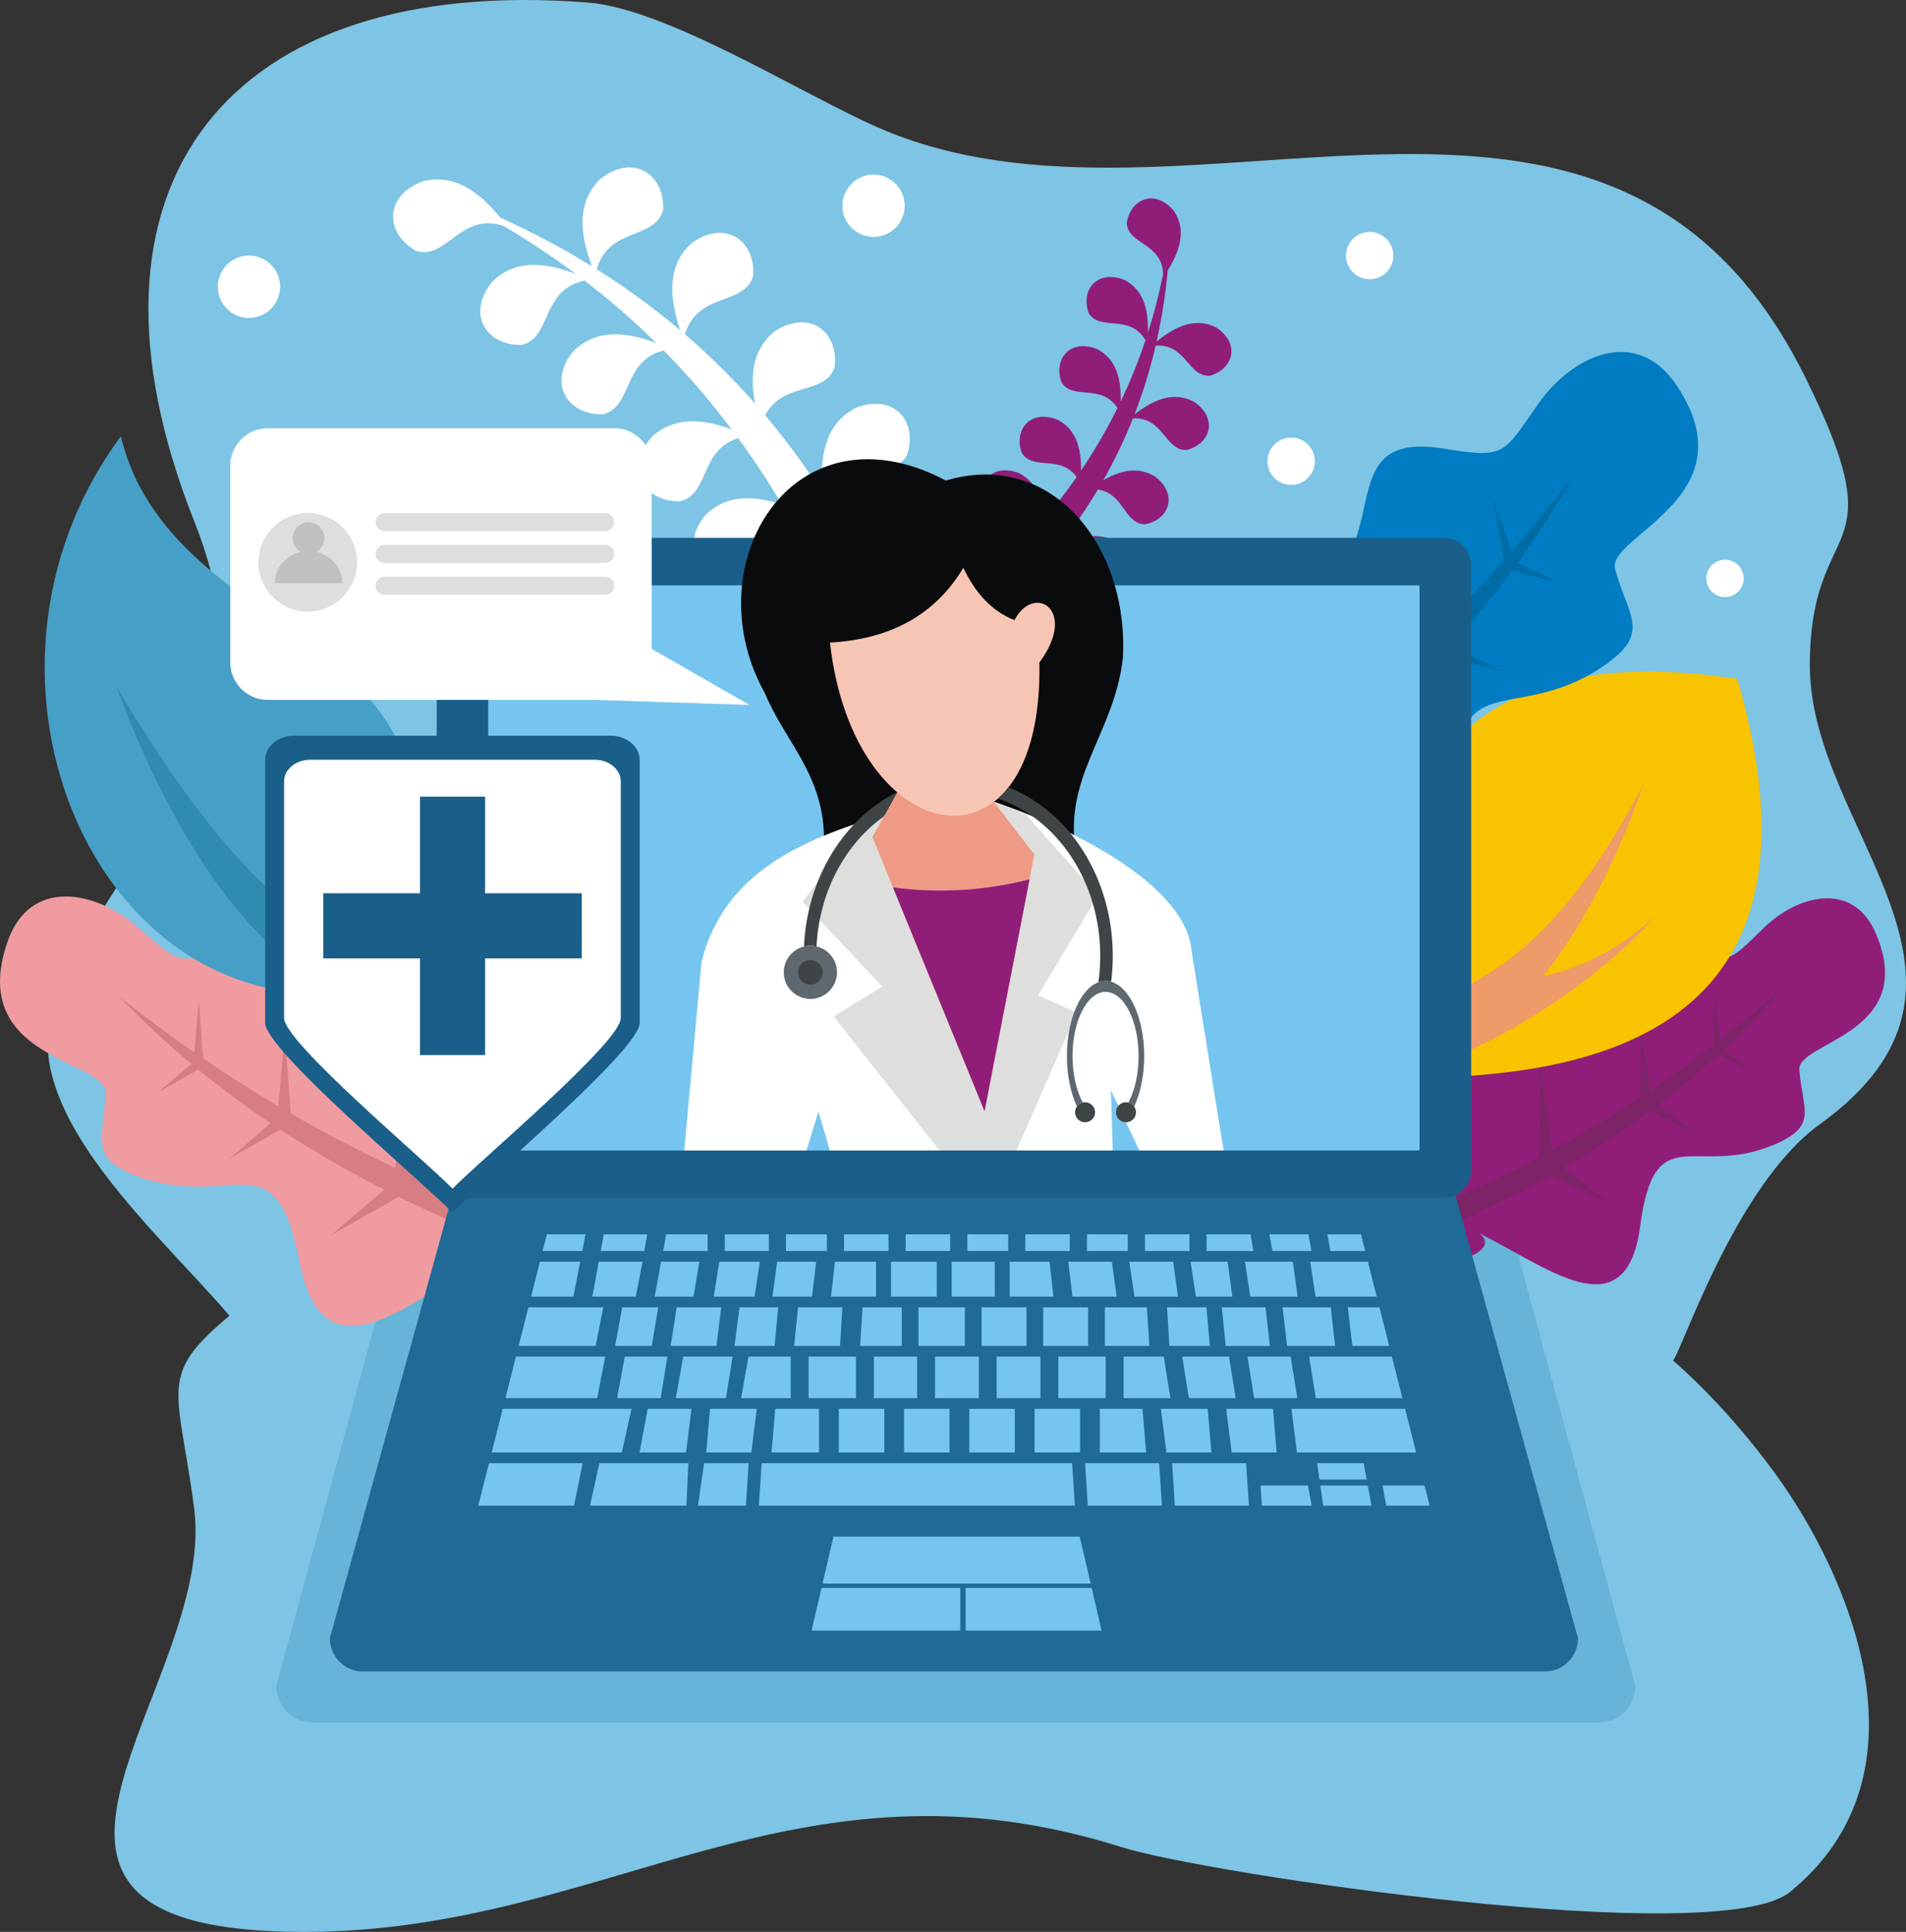 <svg width="369" height="374" viewBox="0 0 369 374" fill="none" xmlns="http://www.w3.org/2000/svg">
<rect x="0" y="0" width="369" height="374" fill="#333333" stroke="none"/>
<g clip-path="url(#clip0_65_2299)">
<path fill-rule="evenodd" clip-rule="evenodd" d="M48.857 260.579C39.321 245.5 1.731 217.634 10.552 194.486C23.885 159.497 55.169 145.2 37.584 100.868C11.713 35.652 44.17 -5.004 113.854 0.496C129.125 1.701 155.043 18.095 169.848 24.625C229.136 50.773 311.452 -3.587 349.419 72.881C367.654 109.61 350.384 99.019 350.384 128.858C350.384 160.692 390.949 189.757 352.315 217.65C335.558 229.748 325.161 263.123 323.653 263.693L48.857 260.58V260.579Z" fill="#7EC4E4"/>
<path fill-rule="evenodd" clip-rule="evenodd" d="M63.863 320.74C63.863 324.429 66.83 327.446 70.457 327.446H309.018C312.645 327.446 315.613 324.429 315.613 320.74L290.797 231.035H88.679L63.863 320.74Z" fill="#69B7D9"/>
<path fill-rule="evenodd" clip-rule="evenodd" d="M57.984 244.273C28.248 266.514 33.821 263.123 37.584 291.963C42.096 326.55 -11.697 373.999 58.823 373.999C117.647 373.999 153.706 337.562 217.155 357.592C233.724 362.823 332.667 377.533 346.523 366.279C374.785 343.324 357.896 304.729 343.627 285.207C275.252 191.67 153.888 245.648 57.984 244.273Z" fill="#7EC4E4"/>
<path fill-rule="evenodd" clip-rule="evenodd" d="M53.507 326.336C53.507 330.254 56.607 333.46 60.398 333.46H309.687C313.477 333.46 316.578 330.254 316.578 326.336L290.646 231.037H79.439L53.507 326.336Z" fill="#66B5D8"/>
<path fill-rule="evenodd" clip-rule="evenodd" d="M286.313 238.765C299.118 244.876 314.776 258.214 317.537 237.365C320.348 216.138 328.143 228.057 343.408 221.626C352.09 217.969 348.955 214.929 348.351 207.099C347.933 201.692 371.384 200.214 363.197 180.794C358.876 170.541 348.243 173.118 341.572 179.533C334.53 186.306 334.958 186.929 325.606 183.494C309.577 177.606 315.137 195.509 303.368 200.468C297.523 202.93 288.316 195.013 284.387 204.661C283.225 207.515 285.334 216.707 282.087 218.075C272.576 222.081 260.905 217.046 268.552 235.185C274.58 249.488 292.196 242.641 286.313 238.765Z" fill="#901E78"/>
<path fill-rule="evenodd" clip-rule="evenodd" d="M345.076 191.206C341.465 195.453 337.66 199.434 333.684 203.175L339.461 207.559L332.607 204.178C328.88 207.616 325.007 210.847 320.999 213.893L328.289 219.425L319.444 215.062C314.06 219.056 308.445 222.728 302.631 226.124L311.985 233.222L300.306 227.461C290.301 233.13 279.733 238.017 268.776 242.362L266.333 238.206C277.248 234.104 287.8 229.402 297.943 224.029L298.226 206.528L300.599 222.601C306.385 219.448 312.034 216.069 317.539 212.453L317.756 198.991L319.547 211.119C323.67 208.35 327.71 205.445 331.663 202.397L331.819 192.733L333.084 201.294C337.176 198.088 341.175 194.728 345.076 191.206Z" fill="#7D2469"/>
<path fill-rule="evenodd" clip-rule="evenodd" d="M94.07 243.771C79.724 251.683 62.579 268.117 57.983 244.273C53.304 219.993 45.127 234.262 27.094 227.883C16.838 224.256 20.245 220.54 20.413 211.472C20.528 205.211 -6.603 205.096 1.517 182.157C5.804 170.046 18.235 172.296 26.36 179.239C34.936 186.568 34.486 187.315 45.033 182.722C63.111 174.85 57.915 195.864 71.817 200.782C78.722 203.224 88.798 193.474 93.981 204.329C95.514 207.54 93.706 218.279 97.54 219.635C108.776 223.61 121.888 217.013 114.303 238.441C108.323 255.335 87.552 248.637 94.072 243.77L94.07 243.771Z" fill="#EF9BA0"/>
<path fill-rule="evenodd" clip-rule="evenodd" d="M23.11 192.93C27.562 197.582 32.215 201.913 37.053 205.956L30.69 211.4L38.362 207.039C42.89 210.749 47.574 214.211 52.401 217.452L44.373 224.321L54.273 218.693C60.748 222.932 67.471 226.784 74.402 230.304L64.1 239.119L77.172 231.687C89.09 237.543 101.603 242.46 114.527 246.728L117.062 241.772C104.202 237.781 91.72 233.077 79.664 227.57L78.151 207.417L76.505 226.105C69.623 222.861 62.882 219.35 56.291 215.555L55.128 200.052L53.886 214.153C48.946 211.241 44.093 208.165 39.328 204.921L38.494 193.792L37.617 203.746C32.682 200.328 27.844 196.725 23.108 192.928L23.11 192.93Z" fill="#D67E81"/>
<path fill-rule="evenodd" clip-rule="evenodd" d="M63.863 317.136C63.863 320.676 66.711 323.573 70.192 323.573H299.165C302.646 323.573 305.494 320.676 305.494 317.136L281.675 231.037H87.681L63.863 317.136Z" fill="#1F6A97"/>
<path fill-rule="evenodd" clip-rule="evenodd" d="M336.344 131.424C352.536 187.285 325.93 209.468 270.042 208.611C261.945 149.224 284.046 123.495 336.344 131.424Z" fill="#F8C300"/>
<path fill-rule="evenodd" clip-rule="evenodd" d="M318.211 151.733C304.731 177.57 285.121 202.594 248.973 193.984L253.528 210.146C276.083 212.867 308.083 191.811 320.352 177.419C313.856 183.472 306.643 187.251 298.777 188.96C306.968 178.623 313.389 165.504 318.212 151.733H318.211Z" fill="#EE9A69"/>
<path fill-rule="evenodd" clip-rule="evenodd" d="M71.798 191.585C19.046 200.881 -11.143 131.116 23.399 84.467C34.028 128.625 105.079 121.024 71.798 191.585Z" fill="#469FC6"/>
<path fill-rule="evenodd" clip-rule="evenodd" d="M22.631 133.037C44.428 169.899 66.5 192.181 89.178 182.386L86.191 189.058C56.848 205.967 32.153 159.664 22.631 133.037Z" fill="#2F8BB0"/>
<path fill-rule="evenodd" clip-rule="evenodd" d="M96.854 42.137C103.053 44.94 108.958 48.071 114.566 51.533C112.203 45.053 111.69 39.12 116.188 34.668C122.577 29.611 128.721 33.72 128.381 40.621C126.798 46.492 117.765 43.957 115.541 52.142C121.23 55.717 126.608 59.64 131.671 63.917C129.508 57.398 129.176 51.475 133.783 47.163C140.311 42.286 146.337 46.565 145.805 53.452C144.051 59.303 135.021 56.467 132.617 64.722C137.427 68.859 141.945 73.321 146.169 78.112C145.128 72.526 145.733 67.603 149.969 64.134C156.805 59.699 162.535 64.367 161.549 71.205C159.524 76.63 151.488 73.832 148.15 80.408C152.093 85.081 155.767 90.057 159.169 95.338C158.684 88.145 159.82 82.024 165.614 78.982C173.204 76.016 177.874 81.741 175.531 88.241C172.228 93.505 164.056 88.101 159.588 95.994C162.156 100.028 164.565 104.238 166.814 108.629L159.757 113.652C157.577 108.929 155.235 104.378 152.731 100C146.195 102.612 147.768 110.67 142.224 111.949C135.314 112.037 131.43 105.751 136.716 99.552C140.787 95.73 145.868 95.848 151.399 97.711C148.744 93.233 145.915 88.94 142.912 84.831C135.457 87.09 137.372 95.727 131.614 97.056C124.704 97.145 120.819 90.859 126.107 84.658C130.385 80.641 135.781 80.976 141.641 83.115C137.567 77.698 133.183 72.607 128.491 67.847C120.407 69.848 122.55 78.86 116.659 80.22C109.749 80.308 105.864 74.022 111.151 67.823C115.523 63.719 121.059 64.157 127.066 66.421C122.701 62.112 118.075 58.08 113.188 54.325C104.612 56.116 106.929 65.409 100.939 66.792C94.029 66.88 90.144 60.594 95.431 54.394C99.843 50.251 105.442 50.735 111.511 53.055C107.044 49.721 102.364 46.612 97.472 43.73C89.061 41.031 86.541 50.327 80.624 48.602C74.552 45.302 74.235 37.92 81.88 35.094C87.89 33.602 92.617 36.944 96.853 42.135L96.854 42.137Z" fill="white"/>
<path fill-rule="evenodd" clip-rule="evenodd" d="M226.077 52.339C225.639 57.054 224.921 61.651 223.915 66.127C227.643 63.1 231.433 61.414 235.387 63.362C240.167 66.415 238.858 71.391 234.238 72.736C230.013 73.03 229.63 66.511 223.736 66.907C222.675 71.462 221.314 75.892 219.65 80.195C223.45 77.29 227.274 75.726 231.159 77.776C235.853 80.963 234.406 85.9 229.751 87.116C225.5 87.292 225.316 80.705 219.335 81C217.704 85.104 215.793 89.091 213.6 92.958C217.04 91.004 220.419 90.284 223.665 92.282C228.138 95.772 226.366 100.603 221.641 101.508C217.61 101.408 217.625 95.486 212.538 94.784C210.358 98.44 207.918 101.988 205.214 105.425C209.839 103.473 214.128 102.828 217.445 105.949C221.123 110.268 218.414 114.643 213.605 114.578C209.388 113.601 211.09 106.996 204.878 105.85C202.807 108.456 200.582 110.999 198.202 113.475L193.293 109.974C195.905 107.466 198.369 104.89 200.682 102.248C197.478 98.543 192.53 101.408 190.429 98.051C188.801 93.526 192.056 89.541 197.339 91.611C200.78 93.421 201.857 96.791 201.887 100.851C204.232 98.088 206.416 95.25 208.439 92.341C205.257 87.949 200.007 91.171 197.823 87.687C196.195 83.16 199.45 79.177 204.733 81.246C208.351 83.148 209.357 86.774 209.278 91.116C211.92 87.205 214.274 83.164 216.342 78.996C213.187 74.132 207.742 77.589 205.509 74.023C203.88 69.497 207.137 65.513 212.418 67.583C216.113 69.526 217.083 73.269 216.958 77.735C218.802 73.885 220.406 69.925 221.767 65.856C218.64 60.621 213.048 64.256 210.776 60.63C209.148 56.104 212.403 52.12 217.686 54.19C221.416 56.151 222.369 59.945 222.221 64.465C223.401 60.768 224.384 56.984 225.17 53.109C225.034 46.963 218.343 47.417 218.134 43.132C218.926 38.388 223.714 36.502 227.311 40.889C229.659 44.504 228.533 48.374 226.079 52.34L226.077 52.339Z" fill="#901E78"/>
<path fill-rule="evenodd" clip-rule="evenodd" d="M244.476 163.728C261.581 168.133 283.898 180.684 282.285 154.556C280.644 127.952 293.017 140.651 310.127 129.147C319.858 122.604 315.302 119.64 312.69 110.219C310.887 103.713 339.181 96.304 324.537 74.537C316.806 63.044 304.433 68.734 297.818 78.165C290.834 88.121 291.506 88.781 279.261 86.819C258.271 83.456 269.344 103.999 256.153 112.868C249.601 117.273 236.46 109.801 233.968 122.526C233.232 126.29 238.006 137.016 234.367 139.462C223.707 146.629 208.244 143.266 221.923 163.599C232.707 179.63 252.591 167.057 244.476 163.728Z" fill="#007CC3"/>
<path fill-rule="evenodd" clip-rule="evenodd" d="M304.892 91.586C301.496 97.637 297.801 103.41 293.837 108.931L301.942 112.905L292.761 110.413C289.031 115.503 285.072 120.377 280.905 125.056L291.132 130.072L279.284 126.855C273.662 133.021 267.68 138.847 261.39 144.385L274.515 150.822L258.87 146.575C248.002 155.89 236.261 164.386 223.916 172.314L219.937 167.821C232.291 160.2 244.056 151.936 255.163 142.948L251.324 121.501L258.066 140.569C264.379 135.334 270.473 129.857 276.333 124.124L273.38 107.628L278.467 122.016C282.841 117.648 287.081 113.134 291.183 108.467L289.062 96.624L292.654 106.78C296.888 101.885 300.969 96.825 304.893 91.589L304.892 91.586Z" fill="#006CA6"/>
<path fill-rule="evenodd" clip-rule="evenodd" d="M89.781 104.13H279.576C282.455 104.13 284.812 106.525 284.812 109.454V226.592C284.812 229.52 282.455 231.917 279.576 231.917H89.781C86.902 231.917 84.545 229.521 84.545 226.592V109.454C84.545 106.526 86.902 104.13 89.781 104.13Z" fill="#1A5F8A"/>
<path fill-rule="evenodd" clip-rule="evenodd" d="M94.789 113.32H274.567C274.714 113.32 274.834 113.437 274.834 113.579V222.467C274.834 222.61 274.713 222.726 274.567 222.726H94.789C94.642 222.726 94.521 222.61 94.521 222.467V113.579C94.521 113.437 94.642 113.32 94.789 113.32Z" fill="#75C5F0"/>
<path fill-rule="evenodd" clip-rule="evenodd" d="M183.123 93.032C153.545 77.43 134.096 109.277 148.127 134.289C151.927 143.454 159.224 149.723 159.525 161.781L207.929 161.657C207.343 148.754 215.928 140.797 217.393 127.292C218.524 105.519 203.48 86.959 183.121 93.031L183.123 93.032Z" fill="#0A0B0C"/>
<path fill-rule="evenodd" clip-rule="evenodd" d="M171.284 157.707C154.98 162.59 140.17 169.008 135.818 186.163L132.471 222.727H156.119L158.456 215.212L160.672 222.727H215.422L215.071 211.076L220.576 222.727H236.887L230.668 183.992C229.619 171.821 209.045 160.808 192.431 155.232L171.284 157.709V157.707Z" fill="white"/>
<path fill-rule="evenodd" clip-rule="evenodd" d="M167.655 158.833L155.368 174.581L170.813 190.988L161.401 196.779L181.881 222.727H196.791L208.464 196.055L200.983 192.677L212.567 173.375L198.352 157.39L192.432 155.231L200.258 165.413L190.605 215.115L168.883 162.036L171.283 157.707L167.655 158.833Z" fill="#DEDEDD"/>
<path fill-rule="evenodd" clip-rule="evenodd" d="M173.684 153.38L168.883 162.036L190.605 215.115L200.258 165.413L192.432 155.231L173.684 153.38Z" fill="#EE9A85"/>
<path fill-rule="evenodd" clip-rule="evenodd" d="M186.502 109.921C181.111 118.928 172.503 123.753 160.677 124.397C165.303 165.374 202.068 171.244 201.224 128.257C208.786 118.023 200.178 112.834 196.398 120.054C191.946 118.298 188.783 114.73 186.502 109.921Z" fill="#F7C5B4"/>
<path fill-rule="evenodd" clip-rule="evenodd" d="M172.879 171.798C181.939 172.99 190.746 172.418 199.323 170.232L190.605 215.115L172.879 171.798Z" fill="#901E78"/>
<path fill-rule="evenodd" clip-rule="evenodd" d="M111.138 291.48H92.591L94.668 283.262H112.803L111.138 291.48ZM105.87 238.958H113.357L112.73 242.184H105.054L105.87 238.958ZM116.894 238.958H125.317L124.724 242.184H116.299L116.895 238.958H116.894ZM128.962 238.958H136.997V242.184H128.396L128.961 238.958H128.962ZM140.316 238.958H148.854V242.184H140.316V238.958ZM152.171 238.958H160.084V242.184H152.171V238.958ZM163.402 238.958H172.018V242.184H163.402V238.958ZM175.334 238.958H183.949V242.184H175.334V238.958ZM187.268 238.958H195.181V242.184H187.268V238.958ZM198.498 238.958H207.113V242.184H198.498V238.958ZM210.431 238.958H218.345V242.184H210.431V238.958ZM221.662 238.958H230.277V242.184H221.662V238.958ZM233.595 238.958H242.097L242.662 242.184H233.595V238.958ZM245.742 238.958H253.327L253.894 242.184H246.336L245.743 238.958H245.742ZM256.974 238.958H263.488L264.303 242.184H257.566L256.974 238.958ZM264.826 244.254L266.536 251.02H254.678L253.66 244.254H264.826ZM251.217 251.02H242.043L241.024 244.254H250.298L251.217 251.02ZM238.582 251.02H231.513L230.495 244.254H237.662L238.581 251.02H238.582ZM228.054 251.02H219.64L218.623 244.254H227.134L228.054 251.02ZM216.181 251.02H207.634L206.815 244.254H215.261L216.181 251.02ZM203.942 251.02H195.474V244.254H203.193L203.942 251.02ZM192.589 251.02H184.243V244.254H192.589V251.02ZM181.358 251.02H172.484V244.254H181.358V251.02ZM169.6 251.02H160.891L161.64 244.254H169.6V251.02ZM157.2 251.02H149.541L150.46 244.254H158.02L157.201 251.02H157.2ZM146.079 251.02H138.174L139.263 244.254H147.098L146.081 251.02H146.079ZM134.266 251.02H126.739L127.986 244.254H135.391L134.267 251.02H134.266ZM123.082 251.02H114.67L115.918 244.254H124.398L123.082 251.02ZM111.013 251.02H102.82L104.53 244.254H112.328L111.013 251.02ZM267.06 253.089L268.949 260.562H261.817L260.934 253.089H267.06ZM258.475 260.562H249.182L248.299 253.089H257.645L258.475 260.562ZM245.841 260.562H237.296L236.545 253.089H245.011L245.841 260.562ZM234.226 260.562H226.392L225.945 253.089H233.573L234.226 260.562ZM222.521 260.562H213.901V253.089H222.031L222.521 260.562ZM210.662 260.562H201.969V253.089H210.662V260.562ZM198.729 260.562H190.036V253.089H198.729V260.562ZM186.797 260.562H177.821V253.089H186.797V260.562ZM174.582 260.562H166.509L166.998 253.089H174.583V260.562H174.582ZM162.636 260.562H153.738L154.508 253.089H163.082L162.635 260.562H162.636ZM149.955 260.562H142.205L143.166 253.089H150.655L149.955 260.562ZM138.696 260.562H129.837L131.002 253.089H139.639L138.697 260.562H138.696ZM126.179 260.562H119.082L120.46 253.089H127.439L126.179 260.562ZM115.331 260.562H100.408L102.297 253.089H116.784L115.331 260.562ZM269.472 262.632L271.504 270.666H254.733L253.448 262.632H269.474H269.472ZM251.157 270.667H242.801L241.516 262.633H249.874L251.157 270.667ZM239.224 270.667H230.166L228.881 262.633H237.941L239.224 270.667ZM226.588 270.667H217.523V262.633H225.306L226.588 270.667ZM214.061 270.667H204.889V262.633H214.061V270.667ZM201.426 270.667H192.955V262.633H201.426V270.667ZM189.492 270.667H181.022V262.633H189.492V270.667ZM177.56 270.667H169.179V262.633H177.56V270.667ZM165.716 270.667H156.544V262.633H165.716V270.667ZM153.082 270.667H143.475L144.902 262.633H153.082V270.667ZM140.548 270.667H130.84L132.267 262.633H141.833L140.548 270.667ZM127.913 270.667H119.47L120.952 262.633H129.199L127.914 270.667H127.913ZM115.618 270.667H97.853L99.885 262.633H117.18L115.618 270.667ZM272.027 272.737L274.165 281.192H251.083L250.03 272.737H272.027ZM247.164 281.192H238.448L237.396 272.737H246.449L247.165 281.192H247.164ZM234.529 281.192H225.813L224.76 272.737H233.813L234.529 281.192ZM221.894 281.192H212.924V272.737H221.177L221.894 281.192ZM209.103 281.192H200.29V272.737H209.103V281.192ZM196.468 281.192H187.655V272.737H196.468V281.192ZM183.833 281.192H175.02V272.737H183.833V281.192ZM171.199 281.192H162.386V272.737H171.199V281.192ZM158.564 281.192H149.372L150.088 272.737H158.564V281.192ZM145.453 281.192H136.737L137.453 272.737H146.506L145.454 281.192H145.453ZM132.818 281.192H123.811L125.398 272.737H133.87L132.818 281.192ZM120.384 281.192H95.191L97.329 272.737H122.26L120.384 281.192ZM275.782 287.588L276.766 291.48H268.36L267.676 287.588H275.782ZM265.525 291.48H256.172L255.614 287.588H264.805L265.525 291.48ZM255.446 286.425L254.992 283.263H264.003L264.589 286.425H255.446ZM253.932 291.48H244.289L244.045 287.588H253.211L253.931 291.48H253.932ZM241.797 291.48H227.442L226.928 283.262H241.245L241.796 291.48H241.797ZM224.951 291.48H210.596L210.081 283.262H224.4L224.951 291.48ZM208.105 291.48H146.908L147.459 283.262H207.553L208.105 291.48ZM144.416 291.48H135.123L136.319 283.262H144.931L144.416 291.48ZM132.902 291.48H114.221L116.042 283.262H133.257L132.903 291.48H132.902Z" fill="#75C5F0"/>
<path fill-rule="evenodd" clip-rule="evenodd" d="M211.349 307.412L213.271 315.67H186.948V307.412H211.349ZM185.908 315.67H157.126L159.048 307.412H185.908V315.67Z" fill="#75C5F0"/>
<path fill-rule="evenodd" clip-rule="evenodd" d="M161.359 297.481H209.038L211.154 306.575H159.243L161.359 297.481Z" fill="#75C5F0"/>
<path fill-rule="evenodd" clip-rule="evenodd" d="M195.248 152.421C206.992 157.078 215.433 169.932 215.433 185.055C215.433 186.757 215.325 188.43 215.118 190.065C214.764 189.966 214.403 189.912 214.035 189.912C213.562 189.912 213.1 189.998 212.652 190.161C212.885 188.499 213.008 186.794 213.008 185.055C213.008 170.618 204.637 158.432 193.189 154.602C193.91 153.967 194.598 153.242 195.246 152.421H195.248ZM173.696 153.381H173.685L171.079 158.077C163.674 163.363 158.607 172.59 158.08 183.22C157.698 183.129 157.299 183.081 156.889 183.081C156.478 183.081 156.047 183.133 155.649 183.23C156.256 169.817 163.508 158.431 173.677 153.366L173.694 153.38L173.696 153.381Z" fill="#3F4446"/>
<path fill-rule="evenodd" clip-rule="evenodd" d="M156.89 193.387C159.729 193.387 162.045 191.071 162.045 188.234C162.045 185.396 159.729 183.081 156.89 183.081C154.05 183.081 151.735 185.396 151.735 188.234C151.735 191.071 154.05 193.387 156.89 193.387Z" fill="#5E686E"/>
<path fill-rule="evenodd" clip-rule="evenodd" d="M156.89 190.615C158.201 190.615 159.271 189.545 159.271 188.234C159.271 186.923 158.201 185.853 156.89 185.853C155.578 185.853 154.508 186.923 154.508 188.234C154.508 189.545 155.578 190.615 156.89 190.615Z" fill="#3F4446"/>
<path fill-rule="evenodd" clip-rule="evenodd" d="M214.035 189.914C218.166 189.914 221.517 196.422 221.517 204.449C221.517 208.208 220.781 211.633 219.576 214.213C219.31 213.835 218.913 213.558 218.45 213.445C219.672 211.181 220.433 207.988 220.433 204.449C220.433 197.584 217.568 192.017 214.035 192.017C210.503 192.017 207.638 197.584 207.638 204.448C207.638 207.985 208.399 211.178 209.62 213.442C209.157 213.552 208.758 213.827 208.49 214.202C207.287 211.623 206.554 208.201 206.554 204.448C206.554 196.422 209.905 189.914 214.035 189.914Z" fill="#5E686E"/>
<path fill-rule="evenodd" clip-rule="evenodd" d="M210.069 217.265C211.137 217.265 212.006 216.394 212.006 215.328C212.006 214.262 211.135 213.39 210.069 213.39C209.002 213.39 208.13 214.26 208.13 215.328C208.13 216.395 209.001 217.265 210.069 217.265Z" fill="#3F4446"/>
<path fill-rule="evenodd" clip-rule="evenodd" d="M217.99 217.265C219.058 217.265 219.928 216.394 219.928 215.328C219.928 214.262 219.058 213.39 217.99 213.39C216.922 213.39 216.051 214.26 216.051 215.328C216.051 216.395 216.922 217.265 217.99 217.265Z" fill="#3F4446"/>
<path fill-rule="evenodd" clip-rule="evenodd" d="M51.828 82.898H118.923C122.905 82.898 126.164 86.156 126.164 90.137V125.617L145.09 136.473L115.288 135.497H51.828C47.846 135.497 44.587 132.239 44.587 128.258V90.137C44.587 86.156 47.846 82.898 51.828 82.898Z" fill="white"/>
<path fill-rule="evenodd" clip-rule="evenodd" d="M59.585 118.409C64.85 118.409 69.143 114.117 69.143 108.855C69.143 103.592 64.85 99.299 59.585 99.299C54.32 99.299 50.026 103.591 50.026 108.855C50.026 114.118 54.32 118.409 59.585 118.409Z" fill="#DEDEDD"/>
<path fill-rule="evenodd" clip-rule="evenodd" d="M61.255 106.842C64.129 107.497 66.269 109.964 66.269 112.907H53.189C53.189 109.962 55.332 107.492 58.211 106.84C57.288 106.312 56.666 105.317 56.666 104.177C56.666 102.483 58.041 101.109 59.735 101.109C61.43 101.109 62.804 102.483 62.804 104.177C62.804 105.318 62.181 106.313 61.256 106.842H61.255Z" fill="#C2C1C1"/>
<path fill-rule="evenodd" clip-rule="evenodd" d="M74.444 99.33H117.17C118.134 99.33 118.923 100.119 118.923 101.082C118.923 102.046 118.134 102.834 117.17 102.834H74.444C73.481 102.834 72.692 102.046 72.692 101.082C72.692 100.119 73.481 99.33 74.444 99.33Z" fill="#DEDEDD"/>
<path fill-rule="evenodd" clip-rule="evenodd" d="M74.444 105.489H117.17C118.134 105.489 118.923 106.278 118.923 107.241C118.923 108.205 118.134 108.993 117.17 108.993H74.444C73.481 108.993 72.692 108.205 72.692 107.241C72.692 106.278 73.481 105.489 74.444 105.489Z" fill="#DEDEDD"/>
<path d="M74.444 111.648H117.17C118.138 111.648 118.923 112.433 118.923 113.4C118.923 114.368 118.138 115.152 117.17 115.152H74.444C73.477 115.152 72.692 114.368 72.692 113.4C72.692 112.433 73.477 111.648 74.444 111.648Z" fill="#DEDEDD"/>
<path fill-rule="evenodd" clip-rule="evenodd" d="M87.614 234.763C93.788 228.472 123.841 203.222 123.841 198.031V147.08C123.841 144.517 121.319 142.421 118.238 142.421H56.944C53.862 142.421 51.341 144.517 51.341 147.08V198.031C51.341 203.222 81.432 228.464 87.614 234.763Z" fill="#1A5F8A"/>
<path fill-rule="evenodd" clip-rule="evenodd" d="M87.611 230.106C93.162 224.449 120.184 201.746 120.184 197.08V151.268C120.184 148.964 117.917 147.08 115.146 147.08H60.036C57.266 147.08 54.998 148.964 54.998 151.268V197.08C54.998 201.746 82.053 224.443 87.611 230.106Z" fill="white"/>
<path fill-rule="evenodd" clip-rule="evenodd" d="M62.593 185.54V172.931H81.306V154.223H93.919V172.931H112.634V185.54H93.919V204.247H81.306V185.54H62.593Z" fill="#1A5F8A"/>
<path fill-rule="evenodd" clip-rule="evenodd" d="M265.17 54.067C267.696 54.067 269.756 52.007 269.756 49.482C269.756 46.957 267.696 44.899 265.17 44.899C262.645 44.899 260.585 46.957 260.585 49.482C260.585 52.007 262.646 54.067 265.17 54.067Z" fill="white"/>
<path fill-rule="evenodd" clip-rule="evenodd" d="M169.113 45.863C172.435 45.863 175.147 43.154 175.147 39.831C175.147 36.508 172.437 33.799 169.113 33.799C165.789 33.799 163.08 36.508 163.08 39.831C163.08 43.154 165.79 45.863 169.113 45.863Z" fill="white"/>
<path fill-rule="evenodd" clip-rule="evenodd" d="M249.966 93.876C252.492 93.876 254.552 91.817 254.552 89.293C254.552 86.768 252.493 84.708 249.966 84.708C247.439 84.708 245.38 86.768 245.38 89.293C245.38 91.817 247.439 93.876 249.966 93.876Z" fill="white"/>
<path fill-rule="evenodd" clip-rule="evenodd" d="M48.197 61.546C51.52 61.546 54.232 58.836 54.232 55.515C54.232 52.193 51.521 49.482 48.197 49.482C44.873 49.482 42.163 52.192 42.163 55.515C42.163 58.837 44.873 61.546 48.197 61.546Z" fill="white"/>
<path fill-rule="evenodd" clip-rule="evenodd" d="M333.955 115.591C335.949 115.591 337.575 113.965 337.575 111.972C337.575 109.978 335.949 108.353 333.955 108.353C331.961 108.353 330.335 109.978 330.335 111.972C330.335 113.965 331.962 115.591 333.955 115.591Z" fill="white"/>
</g>
<defs>
<clipPath id="clip0_65_2299">
<rect width="369" height="374" fill="white"/>
</clipPath>
</defs>
</svg>
